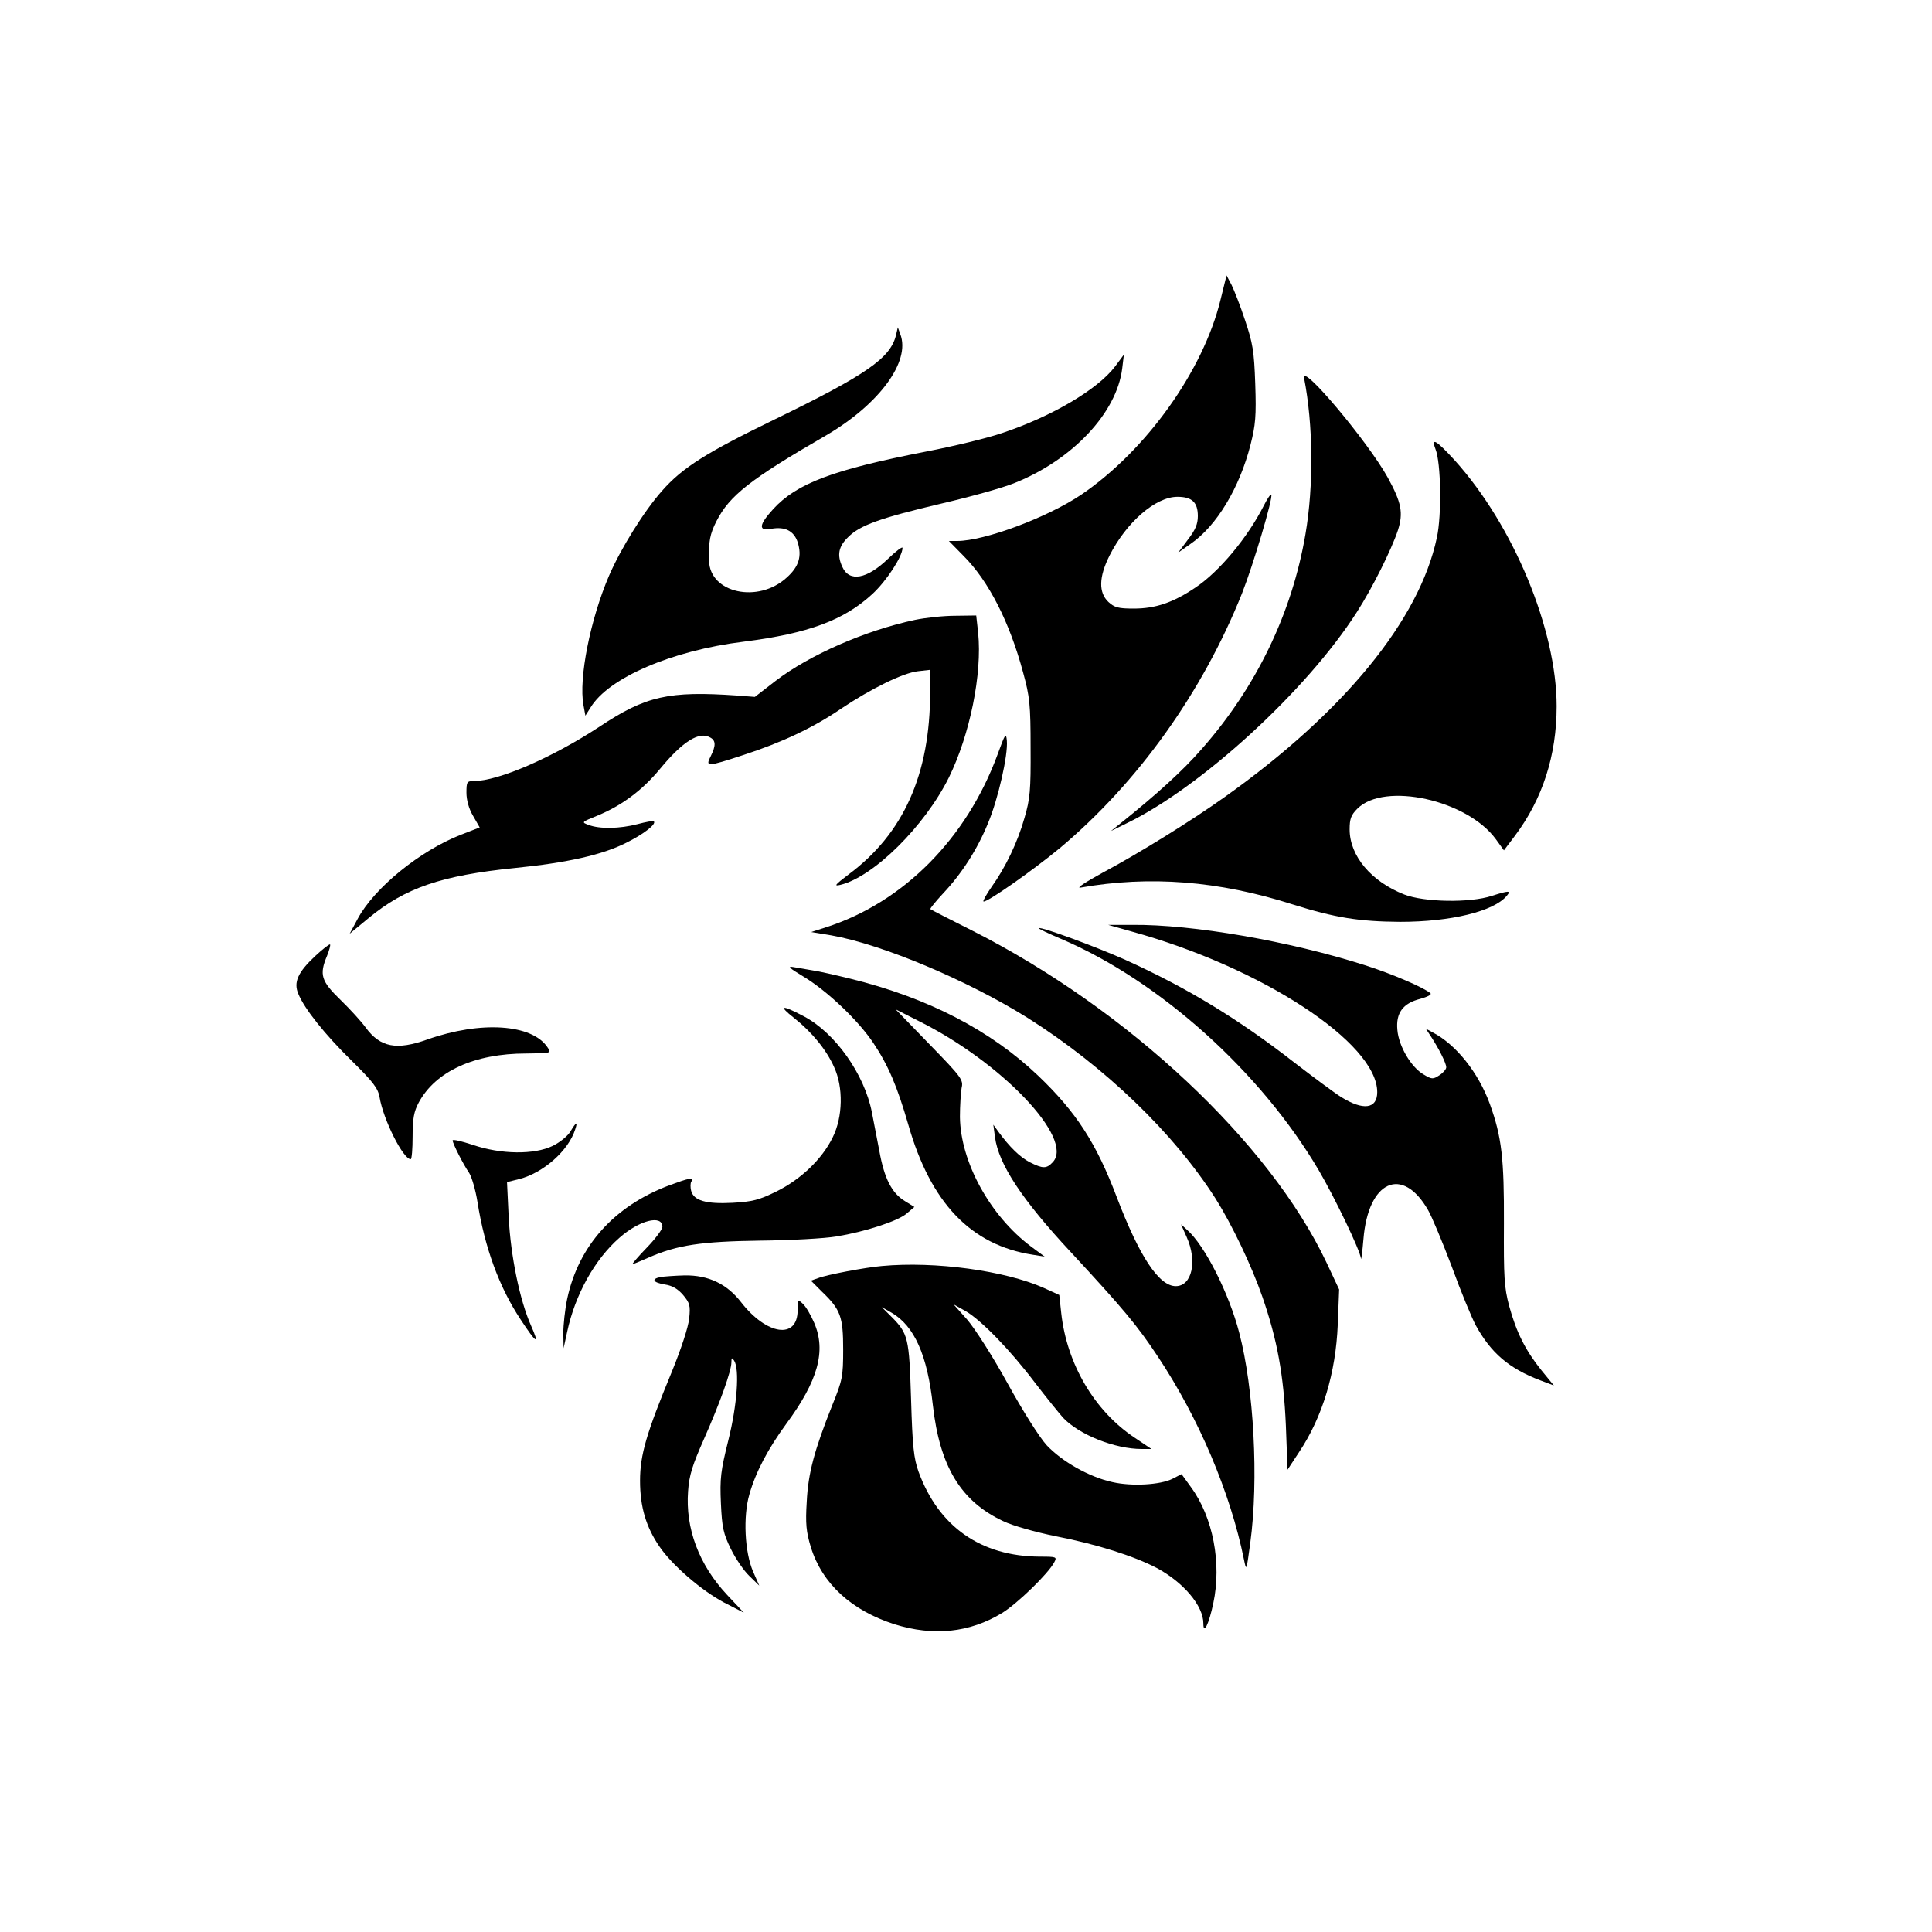 <?xml version="1.0" standalone="no"?>
<!DOCTYPE svg PUBLIC "-//W3C//DTD SVG 20010904//EN"
 "http://www.w3.org/TR/2001/REC-SVG-20010904/DTD/svg10.dtd">
<svg version="1.0" xmlns="http://www.w3.org/2000/svg"
 width="700pt" height="700pt" viewBox="0 0 700 700"
 preserveAspectRatio="xMidYMid meet">
<g transform="translate(0,700) scale(0.1,-0.1)"
fill="#000000" stroke="none">
<path d="M4422 5913 c-63 -257 -269 -545 -504 -705 -123 -83 -351 -168 -450
-168 l-30 0 53 -54 c91 -91 167 -240 216 -423 24 -87 27 -117 27 -273 1 -153
-2 -185 -22 -253 -25 -89 -69 -180 -119 -250 -19 -27 -32 -51 -30 -53 8 -8
179 112 278 194 282 237 516 564 659 922 41 104 114 349 106 358 -3 2 -15 -16
-27 -40 -59 -116 -161 -239 -248 -297 -80 -54 -144 -76 -223 -76 -57 0 -70 4
-92 24 -36 34 -35 90 4 168 61 121 167 213 246 213 53 0 74 -20 74 -70 0 -29
-9 -50 -36 -85 l-35 -47 44 31 c95 65 178 203 218 360 18 71 21 104 17 220 -4
119 -9 148 -37 231 -17 52 -40 110 -49 128 l-18 34 -22 -89z"/>
<path d="M3246 5784 c-21 -82 -107 -142 -438 -303 -249 -121 -335 -175 -409
-259 -65 -73 -149 -208 -192 -307 -68 -158 -111 -373 -93 -470 l7 -38 19 30
c65 107 294 206 554 238 236 30 364 78 467 173 51 47 109 136 109 167 0 6 -24
-12 -54 -41 -75 -72 -139 -84 -164 -28 -20 43 -14 74 21 108 43 43 115 69 340
122 103 24 222 57 263 74 210 84 370 254 390 415 l6 50 -32 -43 c-63 -83 -229
-181 -409 -241 -52 -18 -176 -48 -275 -67 -338 -66 -469 -115 -555 -209 -52
-57 -54 -80 -7 -71 50 9 82 -7 96 -48 16 -51 5 -89 -40 -129 -103 -94 -278
-56 -281 61 -2 70 3 97 27 144 47 92 121 151 398 311 191 112 306 267 268 366
l-9 25 -7 -30z"/>
<path d="M4725 5630 c33 -168 35 -390 5 -565 -49 -288 -179 -556 -377 -780
-67 -77 -163 -164 -293 -268 l-35 -28 55 27 c270 130 654 481 836 766 55 85
126 227 149 297 20 63 13 100 -37 191 -72 130 -315 419 -303 360z"/>
<path d="M5201 5373 c20 -49 23 -240 5 -321 -63 -298 -337 -633 -769 -940
-122 -87 -311 -204 -442 -274 -64 -35 -97 -57 -80 -54 250 44 500 25 769 -61
153 -48 240 -62 389 -63 184 0 339 38 386 94 17 20 9 20 -54 0 -79 -26 -245
-23 -317 5 -120 47 -198 140 -198 236 0 38 5 52 28 75 98 98 398 32 502 -111
l29 -40 40 53 c100 133 151 291 151 469 0 278 -156 655 -370 892 -66 72 -86
84 -69 40z"/>
<path d="M3315 4754 c-182 -39 -382 -127 -505 -221 l-75 -58 -65 5 c-246 17
-330 -1 -498 -113 -171 -112 -366 -197 -456 -197 -24 0 -26 -3 -26 -42 0 -27
9 -59 24 -84 l24 -42 -67 -26 c-149 -58 -315 -193 -375 -305 l-29 -54 69 57
c132 109 263 154 529 181 191 19 318 48 403 91 63 31 111 68 101 78 -2 3 -29
-2 -59 -10 -65 -17 -138 -18 -177 -3 -27 10 -27 10 32 34 87 36 162 91 227
170 82 99 141 136 181 113 21 -11 21 -30 2 -68 -20 -39 -14 -39 120 5 138 45
251 98 352 167 109 73 225 130 279 136 l44 5 0 -81 c0 -297 -96 -512 -295
-660 -50 -38 -55 -44 -30 -38 120 29 305 212 393 389 76 155 121 375 106 524
l-7 63 -76 -1 c-42 0 -107 -7 -146 -15z"/>
<path d="M3615 4268 c-112 -306 -342 -538 -623 -628 l-53 -17 73 -12 c186 -33
496 -164 713 -300 278 -176 528 -416 680 -655 58 -92 130 -242 169 -355 54
-156 77 -283 85 -466 l6 -160 42 64 c85 127 133 288 140 462 l5 127 -46 98
c-207 436 -718 915 -1281 1201 -82 41 -152 77 -154 79 -2 2 19 28 47 58 66 70
123 158 162 254 36 85 73 247 68 299 -3 30 -6 25 -33 -49z"/>
<path d="M4100 3625 c472 -130 890 -404 890 -582 0 -61 -51 -68 -132 -17 -24
15 -99 71 -168 124 -203 158 -387 270 -612 372 -105 47 -308 122 -314 115 -2
-2 34 -19 81 -39 356 -152 722 -480 933 -838 56 -95 151 -292 153 -320 1 -8 5
23 9 70 17 212 141 268 234 106 13 -22 52 -115 86 -205 33 -91 73 -187 87
-213 55 -100 120 -156 233 -199 l50 -19 -45 55 c-58 72 -91 138 -117 233 -18
68 -20 104 -19 298 1 237 -8 315 -51 434 -42 115 -123 216 -208 260 l-24 13
19 -29 c28 -43 55 -96 55 -111 0 -7 -11 -20 -25 -29 -23 -15 -27 -15 -57 3
-45 26 -90 102 -95 161 -6 62 20 97 83 113 25 7 42 15 37 20 -20 19 -137 70
-238 102 -272 87 -624 148 -842 146 l-88 0 85 -24z"/>
<path d="M1142 3536 c-63 -59 -79 -95 -61 -137 22 -54 96 -147 193 -242 77
-76 95 -99 101 -131 14 -84 86 -226 113 -226 4 0 7 37 7 83 0 65 5 90 22 122
61 113 201 178 390 178 91 1 91 1 77 22 -56 85 -242 97 -435 29 -112 -40 -171
-29 -224 43 -15 21 -56 66 -91 100 -70 68 -78 91 -49 160 8 20 13 38 11 41 -3
2 -27 -17 -54 -42z"/>
<path d="M2909 3463 c87 -52 201 -160 256 -243 54 -81 86 -157 126 -295 81
-284 227 -436 450 -471 l44 -7 -50 37 c-148 111 -255 306 -257 469 0 40 3 87
6 105 7 29 1 38 -116 158 l-123 127 85 -43 c299 -149 562 -425 485 -510 -23
-25 -36 -25 -84 -1 -36 19 -73 55 -114 111 l-18 25 6 -45 c13 -98 97 -226 275
-417 189 -204 241 -266 315 -378 149 -224 263 -494 312 -735 9 -44 9 -43 23
60 31 229 13 559 -40 761 -37 143 -125 317 -189 373 l-22 20 20 -45 c40 -88
20 -179 -39 -179 -61 0 -132 108 -214 323 -74 195 -146 307 -284 439 -173 165
-400 283 -681 352 -53 13 -114 27 -136 30 -22 4 -53 9 -70 12 -23 4 -16 -3 34
-33z"/>
<path d="M2878 3311 c63 -50 116 -114 144 -177 34 -73 32 -181 -5 -255 -38
-78 -115 -152 -204 -196 -63 -31 -87 -37 -159 -41 -96 -5 -141 8 -150 44 -3
12 -3 28 1 33 10 17 -8 13 -81 -14 -199 -75 -328 -219 -369 -411 -8 -38 -14
-94 -14 -124 l1 -55 13 60 c29 135 100 262 189 340 72 64 156 85 156 40 0 -9
-25 -43 -57 -76 -31 -32 -54 -59 -51 -59 3 0 30 11 59 24 103 45 189 58 404
61 110 1 234 8 275 15 104 17 225 56 256 84 l27 23 -34 21 c-48 29 -75 82 -93
182 -9 47 -21 110 -27 140 -27 138 -133 288 -247 348 -81 43 -94 40 -34 -7z"/>
<path d="M2067 2901 c-9 -16 -38 -40 -65 -53 -66 -32 -187 -31 -289 4 -40 13
-73 21 -73 16 0 -11 38 -86 60 -118 9 -14 23 -61 30 -105 26 -165 79 -310 157
-427 57 -87 69 -93 37 -21 -41 92 -74 253 -81 394 l-6 126 44 11 c87 22 179
103 203 180 10 30 4 28 -17 -7z"/>
<path d="M3195 2413 c-59 -5 -202 -32 -231 -44 l-26 -9 40 -40 c68 -65 77 -91
77 -210 0 -98 -3 -111 -39 -200 -65 -163 -88 -247 -93 -351 -5 -80 -2 -109 15
-165 41 -132 147 -229 303 -279 141 -44 272 -31 390 41 54 33 167 142 189 184
10 19 8 20 -52 20 -214 1 -367 108 -440 308 -17 48 -22 90 -27 262 -7 224 -10
238 -73 301 l-33 33 35 -20 c83 -48 130 -154 150 -336 25 -221 101 -347 254
-419 35 -17 117 -40 191 -55 149 -29 284 -72 366 -115 97 -52 169 -137 169
-201 0 -43 20 -3 36 73 31 145 -1 312 -81 421 l-34 47 -33 -17 c-44 -22 -147
-28 -217 -12 -84 18 -184 75 -239 134 -27 30 -87 125 -142 225 -54 98 -117
196 -145 229 l-50 56 43 -24 c56 -32 163 -142 252 -260 40 -52 86 -109 102
-127 59 -62 188 -113 285 -113 l35 0 -61 41 c-146 97 -246 268 -266 452 l-7
65 -57 26 c-140 62 -392 97 -586 79z"/>
<path d="M2393 2373 c-35 -7 -27 -20 16 -27 27 -4 47 -16 66 -38 24 -29 27
-38 22 -85 -3 -31 -29 -110 -62 -191 -93 -225 -116 -303 -116 -397 0 -95 22
-168 70 -238 46 -68 153 -160 234 -203 l72 -37 -61 65 c-102 109 -151 241
-141 375 4 59 16 95 58 190 58 131 99 246 99 277 0 17 2 18 10 6 20 -31 11
-160 -21 -288 -28 -112 -31 -139 -27 -229 4 -88 9 -110 36 -165 17 -35 47 -79
67 -98 l36 -35 -22 50 c-31 70 -37 201 -14 280 23 82 68 166 133 255 116 157
146 265 102 367 -12 28 -30 59 -41 69 -18 17 -19 16 -19 -23 0 -107 -112 -91
-205 29 -52 67 -119 98 -204 97 -37 -1 -76 -4 -88 -6z"/>
</g>
</svg>
